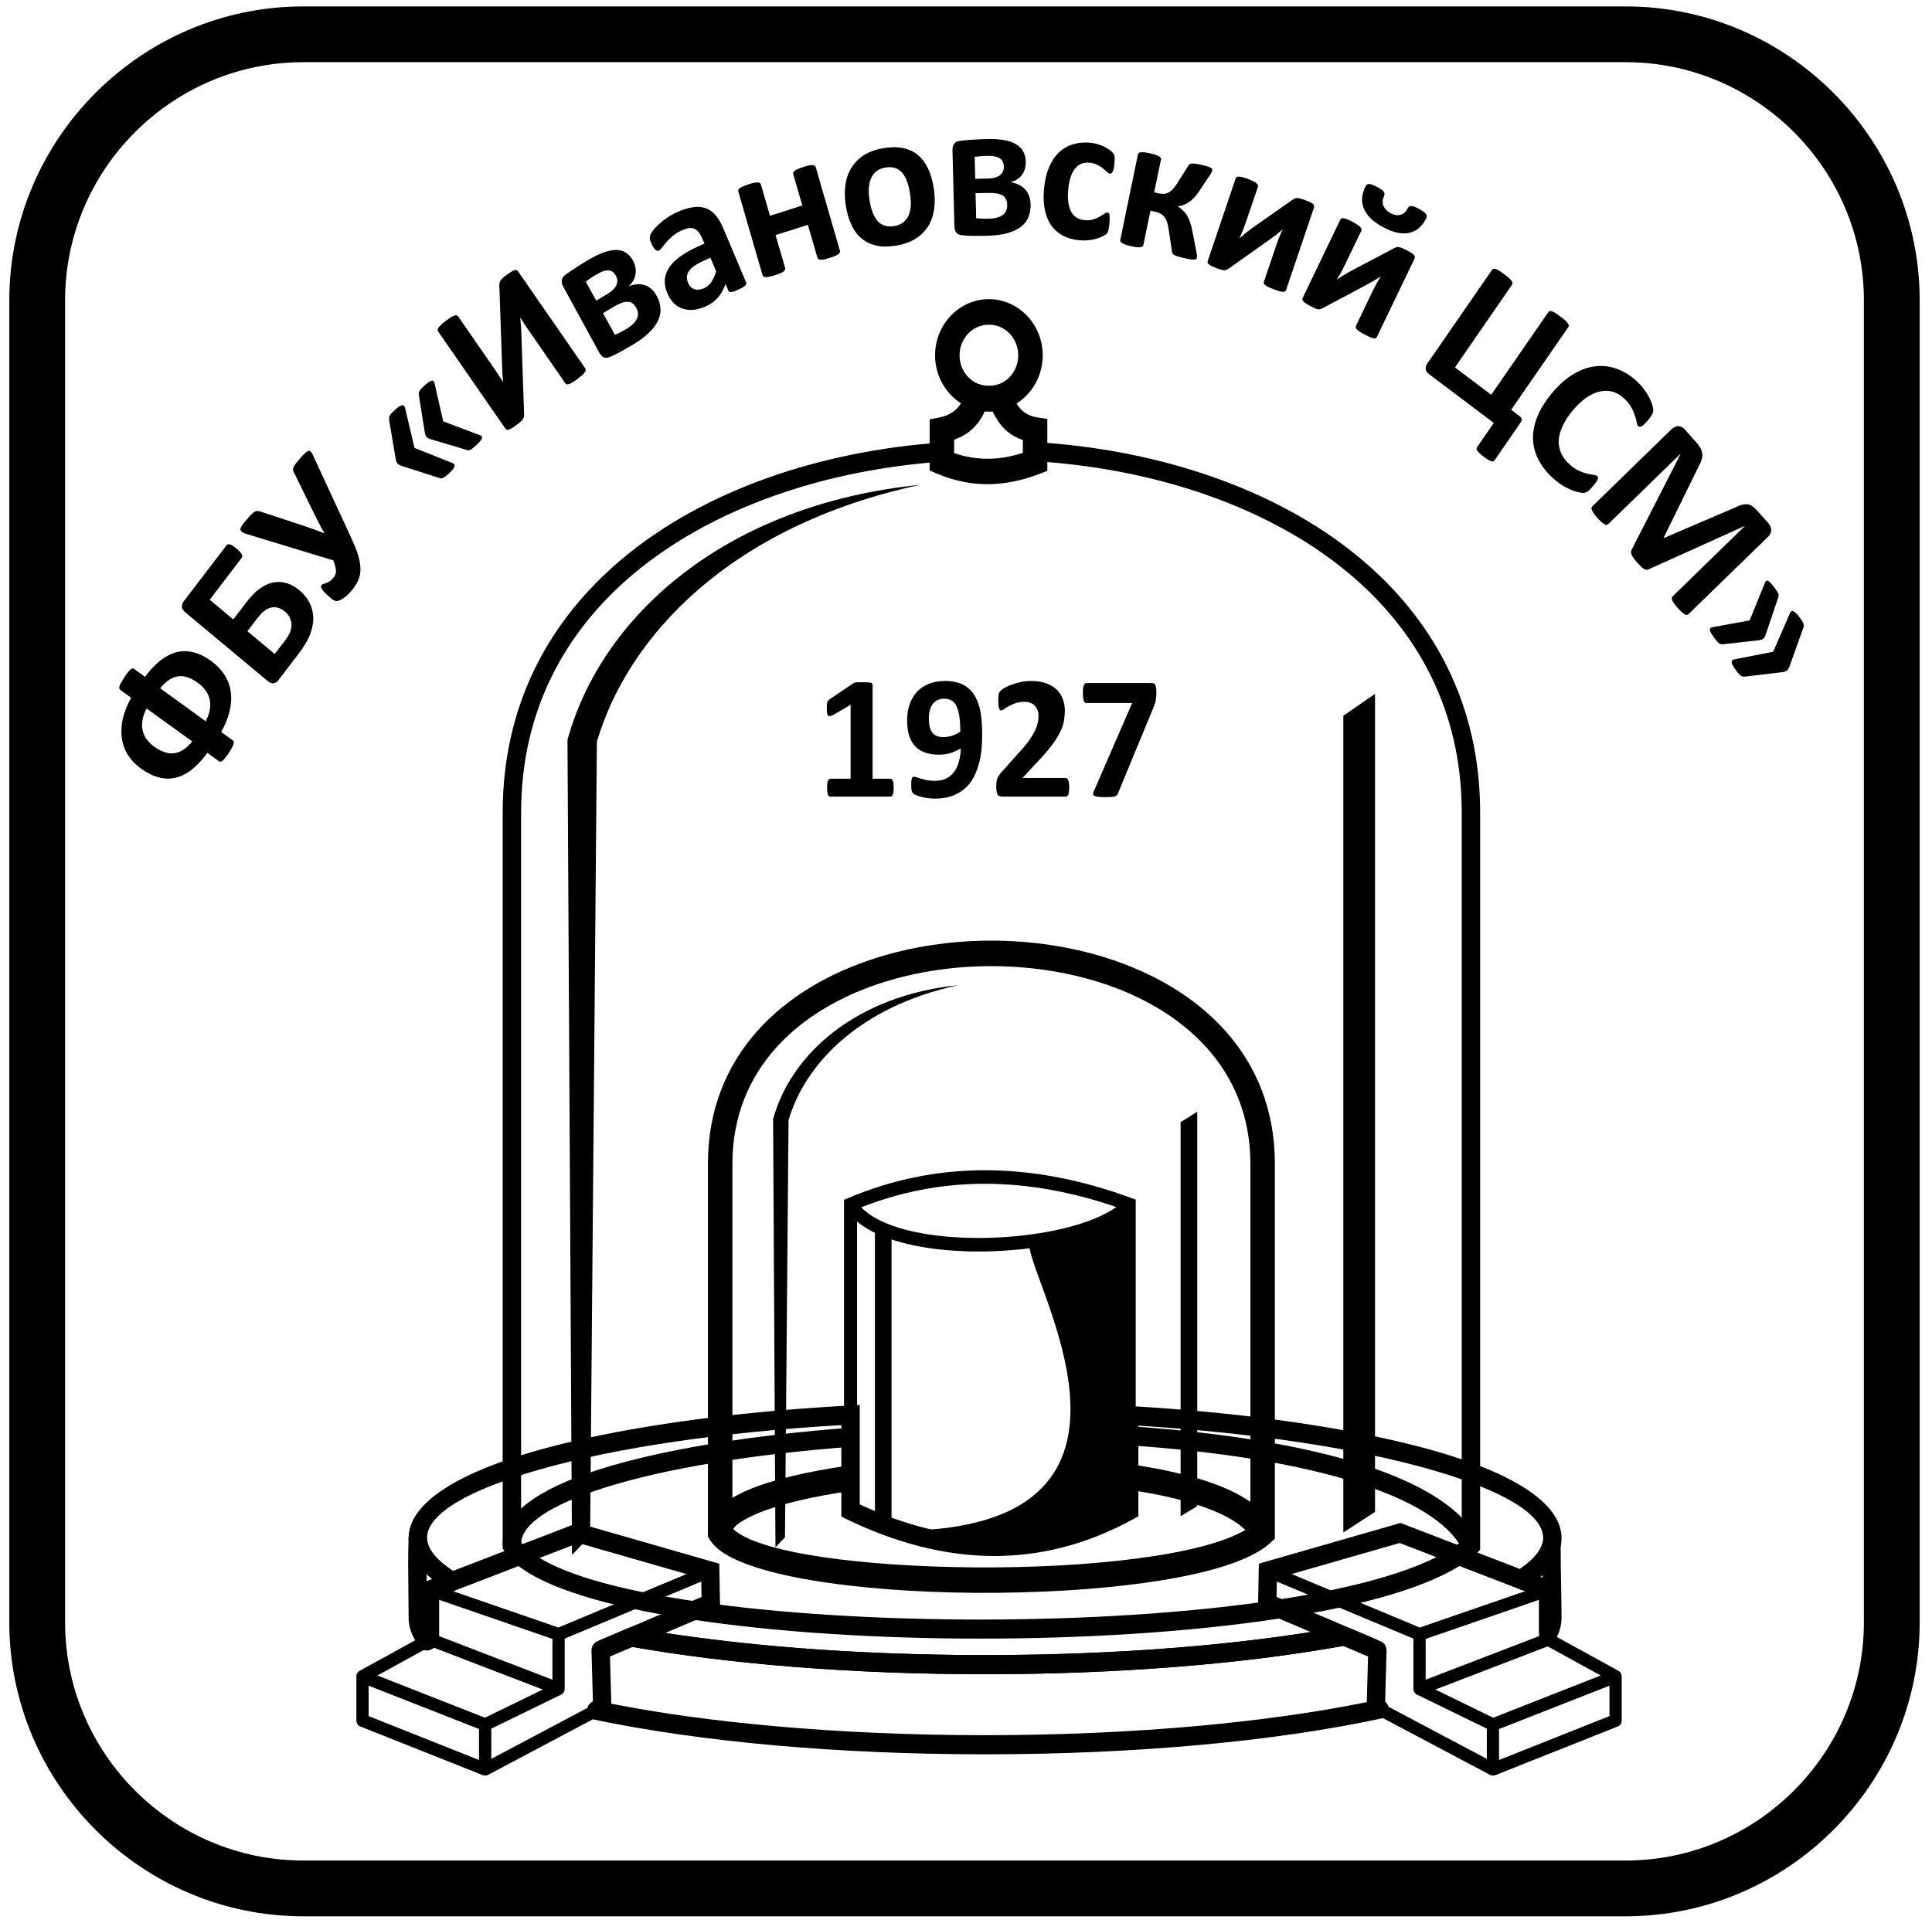 <?xml version="1.0" encoding="UTF-8" standalone="no"?>
<!-- Created with Inkscape (http://www.inkscape.org/) -->

<svg
   xmlns:dc="http://purl.org/dc/elements/1.1/"
   xmlns:cc="http://creativecommons.org/ns#"
   xmlns:rdf="http://www.w3.org/1999/02/22-rdf-syntax-ns#"
   xmlns:svg="http://www.w3.org/2000/svg"
   xmlns="http://www.w3.org/2000/svg"
   xmlns:sodipodi="http://sodipodi.sourceforge.net/DTD/sodipodi-0.dtd"
   xmlns:inkscape="http://www.inkscape.org/namespaces/inkscape"
   width="464"
   height="462"
   version="1.1"
   inkscape:version="0.48.5 r10040"
   sodipodi:docname="Логотип ФБУ Ивановский ЦСМ">
  <g
     inkscape:label="Layer 1"
     inkscape:groupmode="layer"
     id="layer1">
    <g
       style="fill-rule:evenodd;fill:#000000;fill-opacity:1"
       id="g3055"
       transform="translate(-66, -190)">
          <path
             id="path2991"
             d="m 292.749,357.854 c -0.62,0 -1.172,0.12 -1.631,0.336 -0.459,0.24 -0.849,0.576 -1.148,0.984 -0.299,0.432 -0.528,0.936 -0.666,1.512 -0.161,0.576 -0.23,1.199 -0.23,1.895 0,0.744 0.069,1.392 0.184,1.968 0.138,0.576 0.345,1.032 0.62,1.415 0.276,0.36 0.62,0.648 1.08,0.84 0.436,0.168 0.987,0.264 1.607,0.264 0.781,0 1.517,-0.12 2.205,-0.36 0.713,-0.264 1.31,-0.576 1.861,-0.983 0,-1.512 -0.092,-2.76 -0.253,-3.791 -0.16,-1.008 -0.39,-1.8 -0.712,-2.424 -0.321,-0.6 -0.735,-1.032 -1.217,-1.272 -0.483,-0.264 -1.057,-0.384 -1.7,-0.384 z m 34.156,-3.767 15.526,0 c 0.254,0 0.46,0.024 0.621,0.072 0.161,0.048 0.275,0.144 0.367,0.312 0.092,0.168 0.184,0.408 0.23,0.72 0.046,0.312 0.069,0.72 0.069,1.224 0,0.407 -0.023,0.768 -0.046,1.079 -0.023,0.289 -0.069,0.576 -0.115,0.84 -0.046,0.264 -0.115,0.504 -0.184,0.72 -0.091,0.24 -0.183,0.504 -0.298,0.768 l -8.591,20.803 c -0.068,0.192 -0.184,0.336 -0.322,0.456 -0.114,0.095 -0.298,0.192 -0.528,0.264 -0.229,0.048 -0.528,0.095 -0.872,0.12 -0.368,0.024 -0.804,0.024 -1.333,0.024 -0.712,0 -1.263,-0.024 -1.699,-0.072 -0.414,-0.048 -0.713,-0.12 -0.919,-0.241 -0.184,-0.095 -0.299,-0.239 -0.299,-0.383 -0.023,-0.168 0.023,-0.36 0.138,-0.6 l 9.257,-21.307 -11.002,0 c -0.276,0 -0.483,-0.192 -0.621,-0.576 -0.137,-0.384 -0.206,-1.008 -0.206,-1.848 0,-0.431 0,-0.791 0.045,-1.079 0.047,-0.312 0.092,-0.552 0.184,-0.768 0.069,-0.192 0.161,-0.336 0.253,-0.408 0.092,-0.096 0.229,-0.12 0.345,-0.12 z m -53.68,-0.191 c 0.506,0 0.919,0 1.24,0.023 0.299,0.024 0.552,0.048 0.713,0.096 0.16,0.049 0.275,0.12 0.321,0.216 0.047,0.072 0.069,0.192 0.069,0.312 l 0,22.531 4.272,0 c 0.115,0 0.23,0.047 0.322,0.12 0.115,0.095 0.207,0.216 0.276,0.384 0.069,0.168 0.114,0.383 0.161,0.647 0.022,0.289 0.045,0.624 0.045,1.032 0,0.384 -0.023,0.72 -0.069,1.008 -0.023,0.264 -0.092,0.48 -0.161,0.648 -0.068,0.168 -0.16,0.288 -0.252,0.36 -0.092,0.048 -0.207,0.096 -0.322,0.096 l -14.424,0 c -0.092,0 -0.207,-0.048 -0.299,-0.096 -0.092,-0.072 -0.184,-0.192 -0.253,-0.36 -0.068,-0.168 -0.137,-0.384 -0.161,-0.648 -0.045,-0.288 -0.068,-0.624 -0.068,-1.008 0,-0.408 0.023,-0.743 0.046,-1.032 0.046,-0.264 0.091,-0.479 0.16,-0.647 0.07,-0.168 0.161,-0.289 0.253,-0.384 0.092,-0.073 0.207,-0.12 0.322,-0.12 l 4.869,0 0,-17.756 -4.203,2.448 c -0.299,0.143 -0.552,0.239 -0.758,0.264 -0.184,0.047 -0.344,0 -0.46,-0.121 -0.114,-0.12 -0.183,-0.336 -0.229,-0.624 -0.046,-0.287 -0.069,-0.695 -0.069,-1.247 0,-0.336 0.023,-0.6 0.023,-0.816 0.023,-0.216 0.046,-0.408 0.114,-0.576 0.047,-0.144 0.116,-0.263 0.208,-0.36 0.091,-0.12 0.229,-0.216 0.39,-0.335 l 5.604,-3.792 c 0.069,-0.048 0.161,-0.095 0.253,-0.144 0.115,-0.024 0.23,-0.048 0.413,-0.072 0.161,-0.024 0.368,-0.047 0.621,-0.047 0.275,0 0.597,0 1.033,0 z m 40.403,-0.313 c 1.378,0 2.55,0.192 3.583,0.552 1.011,0.36 1.861,0.864 2.527,1.488 0.666,0.648 1.171,1.392 1.493,2.279 0.344,0.888 0.505,1.824 0.505,2.832 0,0.887 -0.092,1.775 -0.252,2.615 -0.161,0.864 -0.483,1.8 -1.011,2.783 -0.505,0.984 -1.217,2.088 -2.159,3.287 -0.919,1.2 -2.159,2.592 -3.698,4.176 l -3.032,3.287 10.29,0 c 0.138,0 0.253,0.024 0.367,0.12 0.116,0.072 0.23,0.216 0.299,0.384 0.092,0.192 0.138,0.407 0.184,0.696 0.046,0.288 0.069,0.623 0.069,1.032 0,0.407 -0.023,0.743 -0.069,1.031 -0.023,0.288 -0.069,0.528 -0.138,0.72 -0.068,0.168 -0.16,0.311 -0.276,0.384 -0.091,0.072 -0.229,0.12 -0.344,0.12 l -15.022,0 c -0.298,0 -0.551,-0.024 -0.781,-0.096 -0.207,-0.048 -0.39,-0.144 -0.528,-0.312 -0.115,-0.168 -0.23,-0.408 -0.276,-0.72 -0.069,-0.312 -0.092,-0.695 -0.092,-1.199 0,-0.457 0.023,-0.864 0.047,-1.176 0.045,-0.337 0.114,-0.648 0.229,-0.888 0.115,-0.264 0.252,-0.528 0.413,-0.768 0.161,-0.24 0.391,-0.528 0.666,-0.816 l 4.503,-5.063 c 0.918,-0.984 1.631,-1.871 2.181,-2.687 0.552,-0.816 0.988,-1.536 1.31,-2.208 0.299,-0.672 0.505,-1.295 0.62,-1.847 0.115,-0.552 0.184,-1.104 0.184,-1.608 0,-0.455 -0.069,-0.887 -0.207,-1.319 -0.161,-0.408 -0.367,-0.768 -0.643,-1.08 -0.276,-0.312 -0.62,-0.552 -1.034,-0.72 -0.413,-0.192 -0.918,-0.264 -1.47,-0.264 -0.803,0 -1.493,0.096 -2.113,0.312 -0.62,0.216 -1.148,0.432 -1.608,0.696 -0.482,0.264 -0.85,0.504 -1.171,0.72 -0.299,0.216 -0.552,0.336 -0.713,0.336 -0.137,0 -0.229,-0.049 -0.32,-0.12 -0.093,-0.097 -0.161,-0.24 -0.208,-0.432 -0.069,-0.192 -0.114,-0.456 -0.138,-0.792 -0.022,-0.336 -0.045,-0.744 -0.045,-1.224 0,-0.311 0,-0.575 0.023,-0.792 0.022,-0.215 0.046,-0.408 0.091,-0.576 0.047,-0.168 0.092,-0.311 0.161,-0.432 0.069,-0.119 0.184,-0.263 0.345,-0.431 0.184,-0.168 0.482,-0.384 0.942,-0.648 0.459,-0.24 1.01,-0.504 1.654,-0.744 0.666,-0.24 1.401,-0.456 2.181,-0.624 0.805,-0.168 1.631,-0.264 2.481,-0.264 z m -20.603,0 c 1.217,0 2.273,0.168 3.193,0.456 0.895,0.288 1.676,0.72 2.342,1.272 0.644,0.528 1.195,1.2 1.631,1.991 0.437,0.768 0.781,1.632 1.034,2.592 0.252,0.96 0.413,1.991 0.528,3.095 0.092,1.128 0.138,2.279 0.138,3.479 0,1.128 -0.046,2.28 -0.161,3.455 -0.115,1.2 -0.298,2.352 -0.62,3.504 -0.299,1.128 -0.712,2.207 -1.24,3.239 -0.529,1.032 -1.218,1.919 -2.067,2.687 -0.827,0.768 -1.861,1.368 -3.055,1.823 -1.218,0.457 -2.642,0.673 -4.273,0.673 -0.574,0 -1.171,-0.048 -1.723,-0.12 -0.574,-0.096 -1.102,-0.192 -1.584,-0.312 -0.459,-0.144 -0.85,-0.264 -1.195,-0.409 -0.321,-0.143 -0.574,-0.287 -0.712,-0.431 -0.138,-0.144 -0.252,-0.36 -0.321,-0.648 -0.069,-0.288 -0.092,-0.672 -0.092,-1.176 0,-0.456 0,-0.839 0.023,-1.128 0.023,-0.263 0.046,-0.479 0.115,-0.647 0.069,-0.144 0.137,-0.264 0.229,-0.312 0.092,-0.048 0.184,-0.072 0.299,-0.072 0.161,0 0.39,0.048 0.689,0.144 0.298,0.12 0.666,0.216 1.079,0.336 0.437,0.144 0.92,0.24 1.448,0.36 0.551,0.095 1.148,0.144 1.791,0.144 1.149,0 2.09,-0.216 2.871,-0.648 0.781,-0.408 1.425,-0.984 1.906,-1.703 0.483,-0.721 0.827,-1.536 1.057,-2.496 0.23,-0.936 0.368,-1.92 0.391,-2.952 -0.621,0.384 -1.355,0.744 -2.228,1.056 -0.896,0.288 -1.884,0.456 -3.009,0.456 -1.401,0 -2.573,-0.192 -3.537,-0.576 -0.965,-0.384 -1.769,-0.936 -2.366,-1.632 -0.597,-0.719 -1.057,-1.607 -1.333,-2.615 -0.275,-1.032 -0.413,-2.207 -0.413,-3.503 0,-1.344 0.207,-2.615 0.597,-3.743 0.391,-1.152 0.965,-2.135 1.723,-2.975 0.781,-0.84 1.723,-1.488 2.871,-1.968 1.149,-0.456 2.481,-0.696 3.974,-0.696 z"
             inkscape:connector-curvature="0" />
          <path
             id="path2993"
             d="m 138.832,191.542 317.611,0 c 19.411,0 37.067,7.946 49.859,20.739 12.792,12.792 20.738,30.448 20.738,49.858 l 0,317.611 c 0,19.411 -7.946,37.067 -20.738,49.859 -12.792,12.792 -30.448,20.738 -49.859,20.738 l -317.611,0 c -19.411,0 -37.066,-7.946 -49.858,-20.738 C 76.181,616.817 68.235,599.161 68.235,579.75 l 0,-317.611 c 0,-19.41 7.946,-37.066 20.738,-49.858 12.793,-12.793 30.448,-20.739 49.858,-20.739 z m 317.611,13.398 -317.611,0 c -15.731,0 -30.038,6.441 -40.398,16.801 -10.36,10.36 -16.801,24.667 -16.801,40.398 l 0,317.611 c 0,15.732 6.441,30.039 16.801,40.399 10.36,10.36 24.667,16.801 40.398,16.801 l 317.611,0 c 15.732,0 30.039,-6.441 40.399,-16.801 10.36,-10.36 16.8,-24.667 16.8,-40.399 l 0,-317.611 c 0,-15.731 -6.44,-30.038 -16.8,-40.398 -10.36,-10.36 -24.667,-16.801 -40.399,-16.801 z"
             inkscape:connector-curvature="0" />
          <path
             id="path2995"
             d="m 104.453,355.332 10.956,7.942 c 0.528,-1.08 0.873,-2.04 1.011,-2.951 0.137,-0.912 0.092,-1.727 -0.115,-2.495 -0.207,-0.768 -0.551,-1.464 -1.034,-2.112 -0.505,-0.624 -1.079,-1.2 -1.769,-1.68 -0.78,-0.576 -1.538,-0.984 -2.296,-1.271 -0.759,-0.288 -1.517,-0.384 -2.252,-0.313 -0.734,0.072 -1.469,0.336 -2.228,0.793 -0.734,0.479 -1.493,1.175 -2.273,2.087 z m -3.239,4.871 c -0.551,1.055 -0.896,2.039 -1.01,2.951 -0.138,0.912 -0.116,1.727 0.091,2.472 0.184,0.767 0.528,1.439 1.011,2.063 0.459,0.624 1.033,1.175 1.699,1.656 0.804,0.576 1.609,1.008 2.366,1.295 0.782,0.288 1.54,0.384 2.275,0.336 0.758,-0.072 1.515,-0.336 2.251,-0.791 0.757,-0.457 1.515,-1.153 2.273,-2.064 l -10.956,-7.918 z m -5.352,-7.486 c 0.299,-0.48 0.597,-0.864 0.827,-1.176 0.253,-0.312 0.46,-0.528 0.643,-0.696 0.184,-0.144 0.322,-0.24 0.482,-0.264 0.137,0 0.253,0.024 0.39,0.12 l 2.618,1.896 c 1.218,-1.632 2.458,-2.952 3.721,-3.935 1.264,-0.984 2.55,-1.656 3.882,-1.992 1.31,-0.336 2.665,-0.312 4.043,0.024 1.378,0.336 2.78,1.032 4.203,2.064 1.355,0.983 2.412,2.087 3.216,3.311 0.804,1.223 1.31,2.567 1.516,4.007 0.23,1.463 0.138,2.999 -0.23,4.631 -0.367,1.655 -1.057,3.359 -2.044,5.134 l 2.779,2.016 c 0.115,0.096 0.207,0.216 0.23,0.36 0.046,0.144 0.023,0.336 -0.046,0.552 -0.069,0.24 -0.207,0.527 -0.39,0.863 -0.184,0.361 -0.437,0.768 -0.759,1.248 -0.321,0.48 -0.597,0.864 -0.849,1.176 -0.23,0.288 -0.437,0.528 -0.62,0.672 -0.184,0.144 -0.345,0.24 -0.483,0.264 -0.138,0.024 -0.276,-0.024 -0.413,-0.12 l -2.78,-2.015 c -1.194,1.655 -2.434,2.975 -3.674,3.983 -1.264,1.007 -2.55,1.655 -3.882,1.967 -1.332,0.336 -2.688,0.312 -4.089,-0.048 -1.401,-0.36 -2.848,-1.08 -4.341,-2.16 -1.263,-0.912 -2.297,-1.991 -3.055,-3.191 -0.781,-1.223 -1.263,-2.544 -1.493,-3.983 -0.207,-1.463 -0.138,-2.999 0.206,-4.655 0.368,-1.631 1.034,-3.359 2.022,-5.159 l -2.619,-1.895 c -0.115,-0.096 -0.206,-0.216 -0.23,-0.36 -0.023,-0.144 0,-0.336 0.069,-0.552 0.069,-0.24 0.207,-0.527 0.391,-0.863 0.184,-0.336 0.436,-0.745 0.758,-1.224 z m 29.562,-11.086 6.546,5.471 2.434,-3.143 c 0.597,-0.792 1.011,-1.488 1.264,-2.112 0.253,-0.624 0.345,-1.223 0.345,-1.799 -0.024,-0.6 -0.161,-1.152 -0.437,-1.68 -0.253,-0.552 -0.643,-1.032 -1.149,-1.464 -0.505,-0.407 -1.033,-0.696 -1.561,-0.864 -0.529,-0.167 -1.08,-0.215 -1.608,-0.119 -0.552,0.095 -1.08,0.336 -1.631,0.719 -0.551,0.408 -1.172,1.032 -1.838,1.896 l -2.365,3.095 z m -15.298,-7.174 10.267,-13.437 c 0.092,-0.12 0.207,-0.216 0.345,-0.263 0.114,-0.025 0.299,-0.025 0.482,0.023 0.207,0.048 0.437,0.168 0.689,0.336 0.23,0.144 0.552,0.384 0.896,0.672 0.322,0.264 0.597,0.528 0.804,0.744 0.207,0.216 0.345,0.432 0.436,0.6 0.092,0.191 0.139,0.359 0.139,0.504 0,0.144 -0.047,0.287 -0.139,0.383 l -7.671,10.054 5.65,4.727 3.009,-3.935 c 1.171,-1.536 2.274,-2.687 3.308,-3.431 1.056,-0.768 2.09,-1.248 3.169,-1.488 1.08,-0.216 2.159,-0.192 3.239,0.12 1.079,0.288 2.113,0.864 3.124,1.704 1.034,0.863 1.837,1.823 2.411,2.903 0.575,1.08 0.874,2.256 0.943,3.527 0.069,1.248 -0.161,2.591 -0.69,4.031 -0.505,1.416 -1.469,3.047 -2.848,4.847 l -4.778,6.263 c -0.344,0.455 -0.735,0.719 -1.171,0.791 -0.436,0.096 -0.919,-0.096 -1.47,-0.551 l -19.776,-16.484 c -0.506,-0.432 -0.781,-0.889 -0.805,-1.344 0,-0.48 0.138,-0.912 0.437,-1.296 z M 125.24,314.83 c 0.459,-0.552 0.85,-0.984 1.148,-1.272 0.322,-0.312 0.597,-0.528 0.827,-0.648 0.253,-0.144 0.482,-0.192 0.712,-0.144 0.23,0.024 0.506,0.096 0.827,0.192 l 9.257,3.048 c 0.988,0.311 1.975,0.647 2.94,1.007 0.964,0.336 1.929,0.696 2.894,1.08 l 0.046,-0.048 c -0.552,-0.936 -1.057,-1.872 -1.516,-2.807 -0.482,-0.912 -0.965,-1.92 -1.47,-2.952 l -4.364,-8.902 c -0.092,-0.192 -0.161,-0.384 -0.161,-0.575 -0.023,-0.168 0.023,-0.385 0.138,-0.624 0.092,-0.24 0.298,-0.529 0.551,-0.864 0.276,-0.336 0.62,-0.768 1.08,-1.296 0.459,-0.528 0.85,-0.935 1.148,-1.224 0.321,-0.264 0.574,-0.432 0.804,-0.479 0.207,-0.049 0.391,0 0.551,0.168 0.161,0.168 0.322,0.432 0.483,0.791 l 9.118,19.723 c 0.804,1.704 1.402,3.168 1.769,4.44 0.39,1.247 0.551,2.399 0.551,3.407 -0.023,1.008 -0.23,1.919 -0.643,2.759 -0.391,0.84 -0.965,1.704 -1.723,2.543 -0.252,0.312 -0.551,0.6 -0.85,0.864 -0.298,0.265 -0.597,0.504 -0.895,0.696 -0.299,0.216 -0.575,0.36 -0.85,0.48 -0.253,0.12 -0.46,0.168 -0.621,0.192 -0.16,0.024 -0.298,0.024 -0.436,-0.024 -0.161,-0.048 -0.321,-0.12 -0.505,-0.216 -0.184,-0.12 -0.391,-0.288 -0.643,-0.504 -0.253,-0.192 -0.575,-0.48 -0.919,-0.816 -0.643,-0.6 -1.057,-1.079 -1.24,-1.439 -0.184,-0.36 -0.184,-0.648 0,-0.864 0.091,-0.096 0.229,-0.168 0.413,-0.24 0.184,-0.048 0.413,-0.12 0.643,-0.216 0.253,-0.096 0.506,-0.216 0.804,-0.384 0.276,-0.168 0.551,-0.432 0.827,-0.744 0.207,-0.24 0.39,-0.504 0.528,-0.743 0.115,-0.264 0.207,-0.553 0.23,-0.864 0,-0.336 -0.023,-0.696 -0.138,-1.128 -0.092,-0.456 -0.252,-0.96 -0.505,-1.584 l -20.833,-6.334 c -0.505,-0.144 -0.85,-0.336 -1.103,-0.504 -0.229,-0.168 -0.367,-0.384 -0.367,-0.648 0,-0.264 0.138,-0.576 0.39,-0.936 0.23,-0.359 0.597,-0.816 1.103,-1.367 z m 42.7,-32.201 c 0.39,-0.36 0.735,-0.647 1.033,-0.84 0.276,-0.192 0.529,-0.311 0.712,-0.335 0.184,-0.048 0.322,0 0.437,0.096 0.091,0.096 0.16,0.264 0.229,0.479 l 2.09,9.191 8.913,3.358 c 0.183,0.072 0.298,0.168 0.39,0.265 0.069,0.119 0.069,0.264 0.023,0.432 -0.069,0.191 -0.207,0.407 -0.436,0.671 -0.23,0.288 -0.529,0.6 -0.942,0.984 -0.322,0.288 -0.597,0.528 -0.804,0.72 -0.23,0.168 -0.413,0.312 -0.597,0.383 -0.161,0.072 -0.299,0.121 -0.437,0.144 -0.114,0 -0.252,-0.023 -0.39,-0.072 l -8.889,-2.639 c -0.345,-0.12 -0.643,-0.288 -0.85,-0.552 -0.207,-0.264 -0.345,-0.624 -0.413,-1.103 l -1.425,-8.974 c -0.023,-0.144 -0.023,-0.288 0,-0.432 0,-0.144 0.069,-0.312 0.161,-0.456 0.092,-0.168 0.23,-0.36 0.413,-0.552 0.185,-0.216 0.437,-0.456 0.782,-0.768 z m -7.121,5.879 c 0.39,-0.36 0.735,-0.648 1.034,-0.84 0.275,-0.192 0.528,-0.312 0.712,-0.312 0.206,-0.024 0.344,0.024 0.459,0.12 0.115,0.096 0.184,0.264 0.253,0.504 l 2.274,9.621 9.073,3.624 c 0.206,0.096 0.367,0.192 0.459,0.312 0.092,0.144 0.138,0.287 0.069,0.48 -0.046,0.192 -0.161,0.432 -0.367,0.72 -0.207,0.263 -0.529,0.599 -0.942,0.983 -0.322,0.288 -0.597,0.528 -0.827,0.696 -0.23,0.168 -0.437,0.288 -0.597,0.384 -0.161,0.072 -0.322,0.12 -0.46,0.12 -0.161,0 -0.298,-0.048 -0.436,-0.096 l -9.211,-2.951 c -0.368,-0.12 -0.643,-0.312 -0.873,-0.576 -0.206,-0.264 -0.344,-0.624 -0.413,-1.08 l -1.585,-9.406 c 0,-0.168 -0.023,-0.336 0,-0.48 0,-0.143 0.046,-0.287 0.161,-0.455 0.092,-0.168 0.23,-0.36 0.413,-0.577 0.207,-0.215 0.459,-0.479 0.804,-0.791 z m 12.288,-21.451 c 0.46,-0.36 0.874,-0.648 1.195,-0.84 0.322,-0.192 0.597,-0.336 0.827,-0.408 0.229,-0.071 0.414,-0.096 0.551,-0.048 0.138,0.048 0.253,0.12 0.345,0.24 l 9.027,13.053 c 0.275,0.408 0.574,0.84 0.872,1.32 0.299,0.455 0.597,0.912 0.873,1.368 l 0.023,-0.024 c -0.045,-0.529 -0.092,-1.2 -0.161,-1.968 -0.045,-0.768 -0.069,-1.536 -0.091,-2.304 l -0.644,-18.955 c 0,-0.192 0.024,-0.36 0.047,-0.528 0.022,-0.168 0.114,-0.36 0.229,-0.552 0.115,-0.168 0.299,-0.383 0.506,-0.575 0.229,-0.217 0.528,-0.457 0.918,-0.744 0.459,-0.36 0.827,-0.624 1.149,-0.792 0.298,-0.192 0.574,-0.312 0.781,-0.384 0.207,-0.072 0.39,-0.072 0.528,-0.024 0.115,0.048 0.229,0.12 0.321,0.264 l 16.148,23.322 c 0.092,0.12 0.115,0.264 0.115,0.408 -0.023,0.168 -0.092,0.336 -0.23,0.528 -0.138,0.216 -0.345,0.456 -0.643,0.72 -0.276,0.264 -0.667,0.552 -1.126,0.912 -0.459,0.36 -0.849,0.623 -1.194,0.815 -0.321,0.217 -0.597,0.336 -0.827,0.408 -0.207,0.072 -0.39,0.096 -0.528,0.049 -0.138,-0.025 -0.253,-0.121 -0.345,-0.24 l -8.981,-12.982 c -0.344,-0.503 -0.666,-0.983 -0.988,-1.463 -0.321,-0.48 -0.597,-0.936 -0.827,-1.32 l -0.022,0.024 c 0.022,0.264 0.046,0.552 0.069,0.888 0.045,0.336 0.069,0.696 0.091,1.08 0.023,0.359 0.047,0.744 0.07,1.152 0.022,0.407 0.022,0.791 0.045,1.175 l 0.643,18.956 c 0,0.215 -0.022,0.407 -0.069,0.6 -0.022,0.168 -0.091,0.36 -0.229,0.528 -0.115,0.191 -0.299,0.383 -0.529,0.575 -0.206,0.192 -0.505,0.432 -0.895,0.72 -0.459,0.36 -0.873,0.624 -1.172,0.816 -0.321,0.192 -0.574,0.312 -0.78,0.384 -0.207,0.048 -0.391,0.048 -0.506,0 -0.138,-0.048 -0.252,-0.144 -0.345,-0.288 l -16.124,-23.298 c -0.092,-0.121 -0.115,-0.264 -0.115,-0.408 0.023,-0.168 0.092,-0.336 0.23,-0.553 0.161,-0.192 0.367,-0.432 0.643,-0.695 0.276,-0.264 0.666,-0.576 1.125,-0.912 z m 37.716,-1.823 2.871,5.206 c 0.207,-0.096 0.436,-0.192 0.689,-0.312 0.23,-0.12 0.483,-0.239 0.712,-0.36 0.253,-0.12 0.483,-0.264 0.713,-0.383 0.229,-0.145 0.436,-0.241 0.62,-0.36 0.688,-0.408 1.24,-0.84 1.676,-1.248 0.414,-0.432 0.712,-0.864 0.896,-1.296 0.184,-0.432 0.253,-0.864 0.207,-1.296 -0.046,-0.432 -0.184,-0.84 -0.413,-1.272 -0.253,-0.431 -0.529,-0.767 -0.827,-1.007 -0.322,-0.264 -0.69,-0.384 -1.149,-0.408 -0.436,-0.048 -0.942,0.048 -1.493,0.264 -0.574,0.192 -1.217,0.504 -1.93,0.936 l -2.572,1.536 z m -1.677,-9.238 c -0.505,0.287 -0.941,0.575 -1.378,0.864 -0.414,0.287 -0.781,0.551 -1.08,0.791 l 2.505,4.583 2.641,-1.583 c 1.102,-0.648 1.837,-1.368 2.182,-2.136 0.344,-0.744 0.321,-1.512 -0.115,-2.304 -0.207,-0.383 -0.437,-0.671 -0.712,-0.887 -0.299,-0.192 -0.621,-0.312 -1.011,-0.36 -0.367,-0.024 -0.804,0.024 -1.309,0.192 -0.505,0.168 -1.079,0.455 -1.723,0.84 z m -1.883,-3.551 c 1.401,-0.817 2.665,-1.44 3.767,-1.824 1.125,-0.408 2.136,-0.6 3.009,-0.576 0.896,0.024 1.653,0.24 2.297,0.672 0.666,0.408 1.194,1.007 1.653,1.824 0.598,1.103 0.805,2.207 0.644,3.263 -0.161,1.079 -0.69,2.063 -1.608,2.951 1.447,-0.552 2.733,-0.624 3.881,-0.24 1.149,0.408 2.068,1.224 2.78,2.519 0.574,1.032 0.872,2.064 0.941,3.072 0.069,1.007 -0.137,2.015 -0.619,2.975 -0.46,0.984 -1.195,1.944 -2.183,2.879 -0.964,0.96 -2.228,1.872 -3.766,2.808 -0.506,0.287 -0.988,0.576 -1.424,0.815 -0.437,0.264 -0.874,0.504 -1.287,0.744 -0.413,0.217 -0.827,0.456 -1.263,0.672 -0.414,0.216 -0.896,0.432 -1.379,0.648 -0.643,0.312 -1.194,0.384 -1.63,0.216 -0.437,-0.168 -0.827,-0.576 -1.195,-1.224 l -8.567,-15.692 c -0.345,-0.624 -0.459,-1.176 -0.39,-1.632 0.068,-0.479 0.344,-0.887 0.803,-1.272 0.322,-0.215 0.666,-0.455 1.08,-0.743 0.413,-0.288 0.85,-0.576 1.332,-0.888 0.482,-0.312 0.987,-0.648 1.516,-0.984 0.528,-0.312 1.057,-0.647 1.608,-0.983 z m 27.379,0.36 c -0.827,0.383 -1.516,0.791 -2.044,1.175 -0.551,0.408 -0.942,0.816 -1.217,1.248 -0.253,0.432 -0.391,0.864 -0.414,1.319 0,0.432 0.069,0.888 0.276,1.368 0.344,0.816 0.85,1.32 1.539,1.56 0.666,0.24 1.446,0.144 2.297,-0.24 0.735,-0.336 1.332,-0.84 1.768,-1.512 0.46,-0.672 0.827,-1.512 1.149,-2.543 l -1.379,-3.263 -1.975,0.888 z m -6.202,-11.758 c 1.425,-0.672 2.734,-1.08 3.882,-1.248 1.126,-0.192 2.159,-0.119 3.078,0.193 0.919,0.287 1.723,0.864 2.435,1.679 0.712,0.816 1.332,1.896 1.883,3.215 l 5.444,12.885 c 0.092,0.216 0.092,0.384 0,0.576 -0.091,0.168 -0.276,0.36 -0.551,0.552 -0.276,0.168 -0.689,0.408 -1.287,0.672 -0.597,0.288 -1.056,0.455 -1.377,0.527 -0.299,0.096 -0.529,0.096 -0.69,0.049 -0.161,-0.072 -0.298,-0.192 -0.367,-0.408 l -0.643,-1.512 c -0.414,1.176 -0.988,2.231 -1.746,3.167 -0.781,0.912 -1.746,1.632 -2.94,2.184 -0.965,0.432 -1.907,0.72 -2.848,0.839 -0.919,0.096 -1.792,0.025 -2.619,-0.215 -0.803,-0.24 -1.539,-0.672 -2.205,-1.296 -0.643,-0.624 -1.194,-1.464 -1.631,-2.495 -0.482,-1.104 -0.666,-2.184 -0.597,-3.192 0.069,-1.008 0.414,-1.991 1.011,-2.903 0.597,-0.912 1.47,-1.799 2.595,-2.615 1.126,-0.84 2.504,-1.608 4.135,-2.375 l 1.791,-0.817 -0.505,-1.151 c -0.252,-0.6 -0.528,-1.104 -0.827,-1.512 -0.299,-0.384 -0.666,-0.671 -1.056,-0.864 -0.391,-0.168 -0.85,-0.239 -1.355,-0.168 -0.506,0.072 -1.08,0.24 -1.746,0.552 -0.85,0.384 -1.585,0.84 -2.182,1.368 -0.598,0.503 -1.103,1.007 -1.516,1.488 -0.414,0.479 -0.758,0.911 -1.034,1.271 -0.253,0.36 -0.505,0.576 -0.712,0.696 -0.161,0.072 -0.321,0.072 -0.482,0.024 -0.138,-0.048 -0.299,-0.144 -0.46,-0.288 -0.16,-0.168 -0.298,-0.36 -0.459,-0.624 -0.161,-0.239 -0.299,-0.528 -0.436,-0.864 -0.207,-0.455 -0.322,-0.815 -0.345,-1.103 -0.046,-0.288 -0.023,-0.576 0.092,-0.888 0.092,-0.288 0.345,-0.672 0.712,-1.128 0.368,-0.479 0.849,-0.983 1.401,-1.487 0.551,-0.504 1.171,-1.008 1.884,-1.488 0.712,-0.504 1.446,-0.912 2.273,-1.296 z m 17.319,-6.766 c 0.552,-0.169 0.988,-0.288 1.333,-0.36 0.367,-0.072 0.643,-0.096 0.873,-0.096 0.229,0.024 0.413,0.048 0.528,0.144 0.114,0.096 0.206,0.192 0.252,0.36 l 2.182,7.51 7.764,-2.472 -2.182,-7.51 c -0.046,-0.143 -0.046,-0.288 0.023,-0.432 0.046,-0.143 0.161,-0.264 0.344,-0.407 0.161,-0.144 0.437,-0.289 0.782,-0.432 0.321,-0.144 0.757,-0.312 1.309,-0.48 0.505,-0.168 0.941,-0.288 1.309,-0.36 0.367,-0.072 0.643,-0.096 0.873,-0.096 0.23,0.024 0.39,0.072 0.505,0.144 0.138,0.096 0.207,0.216 0.253,0.36 l 5.811,20.059 c 0.046,0.144 0.046,0.288 -0.023,0.432 -0.046,0.12 -0.161,0.264 -0.345,0.408 -0.183,0.144 -0.436,0.288 -0.78,0.432 -0.345,0.143 -0.759,0.312 -1.287,0.456 -0.528,0.168 -0.965,0.287 -1.332,0.383 -0.368,0.072 -0.666,0.096 -0.873,0.072 -0.229,0 -0.39,-0.047 -0.528,-0.144 -0.115,-0.071 -0.184,-0.192 -0.23,-0.335 l -2.297,-7.895 -7.764,2.448 2.297,7.894 c 0.047,0.144 0.024,0.288 -0.022,0.432 -0.047,0.144 -0.161,0.288 -0.368,0.432 -0.184,0.144 -0.437,0.288 -0.758,0.432 -0.345,0.144 -0.781,0.287 -1.309,0.455 -0.529,0.168 -0.965,0.289 -1.333,0.36 -0.344,0.072 -0.642,0.121 -0.872,0.096 -0.23,0 -0.391,-0.047 -0.529,-0.143 -0.114,-0.072 -0.183,-0.192 -0.229,-0.336 l -5.812,-20.059 c -0.045,-0.145 -0.045,-0.289 0,-0.432 0.069,-0.144 0.185,-0.289 0.368,-0.408 0.184,-0.145 0.459,-0.288 0.781,-0.432 0.344,-0.145 0.758,-0.312 1.286,-0.48 z m 32.892,-4.031 c -0.826,0.12 -1.516,0.407 -2.09,0.839 -0.575,0.408 -1.011,0.961 -1.309,1.632 -0.322,0.696 -0.506,1.464 -0.574,2.352 -0.069,0.887 -0.024,1.895 0.161,2.999 0.16,1.008 0.367,1.944 0.666,2.759 0.298,0.84 0.689,1.536 1.148,2.112 0.459,0.575 1.011,0.983 1.7,1.224 0.666,0.24 1.47,0.287 2.388,0.144 0.827,-0.144 1.54,-0.432 2.113,-0.84 0.575,-0.432 1.011,-0.984 1.333,-1.656 0.298,-0.672 0.482,-1.44 0.551,-2.327 0.046,-0.889 0,-1.896 -0.184,-2.976 -0.138,-1.032 -0.367,-1.968 -0.666,-2.783 -0.275,-0.84 -0.643,-1.536 -1.126,-2.111 -0.459,-0.576 -1.033,-0.985 -1.699,-1.225 -0.666,-0.263 -1.47,-0.311 -2.412,-0.143 z m -0.505,-4.655 c 1.791,-0.288 3.353,-0.312 4.732,-0.024 1.377,0.288 2.572,0.839 3.583,1.679 0.987,0.816 1.814,1.92 2.435,3.264 0.642,1.368 1.102,2.951 1.377,4.798 0.277,1.752 0.299,3.408 0.069,4.919 -0.206,1.536 -0.688,2.904 -1.423,4.104 -0.758,1.199 -1.746,2.207 -3.033,2.999 -1.263,0.815 -2.825,1.367 -4.639,1.656 -1.769,0.311 -3.331,0.311 -4.709,0.023 -1.378,-0.312 -2.573,-0.864 -3.583,-1.703 -1.011,-0.816 -1.837,-1.92 -2.458,-3.264 -0.643,-1.343 -1.102,-2.951 -1.378,-4.775 -0.276,-1.751 -0.276,-3.406 -0.069,-4.942 0.23,-1.536 0.712,-2.904 1.47,-4.079 0.735,-1.2 1.745,-2.208 3.009,-3 1.263,-0.791 2.803,-1.344 4.617,-1.655 z m 22.142,10.821 0.161,6.023 c 0.23,0.024 0.482,0.024 0.735,0.048 0.275,0.024 0.551,0.024 0.804,0.048 0.275,0 0.551,0 0.804,0 0.253,0 0.505,0 0.712,0 0.781,-0.024 1.47,-0.12 2.044,-0.288 0.552,-0.144 1.011,-0.384 1.379,-0.672 0.344,-0.288 0.597,-0.648 0.757,-1.032 0.161,-0.408 0.23,-0.863 0.207,-1.344 0,-0.503 -0.092,-0.935 -0.276,-1.295 -0.16,-0.384 -0.436,-0.696 -0.804,-0.936 -0.367,-0.24 -0.849,-0.408 -1.446,-0.504 -0.598,-0.095 -1.31,-0.144 -2.137,-0.12 l -2.94,0.072 z m 2.711,-8.974 c -0.575,0.025 -1.103,0.049 -1.608,0.096 -0.505,0.048 -0.942,0.096 -1.309,0.144 l 0.137,5.279 3.032,-0.072 c 1.263,-0.024 2.228,-0.288 2.894,-0.792 0.644,-0.504 0.965,-1.2 0.942,-2.111 0,-0.408 -0.092,-0.792 -0.253,-1.104 -0.137,-0.336 -0.367,-0.6 -0.689,-0.816 -0.321,-0.24 -0.735,-0.384 -1.263,-0.503 -0.529,-0.096 -1.148,-0.145 -1.883,-0.121 z m -0.046,-4.03 c 1.607,-0.049 2.986,0.023 4.157,0.239 1.149,0.193 2.136,0.528 2.894,0.984 0.758,0.456 1.332,1.032 1.723,1.728 0.39,0.672 0.597,1.487 0.62,2.423 0.023,1.272 -0.275,2.352 -0.896,3.215 -0.643,0.864 -1.562,1.44 -2.756,1.776 1.516,0.24 2.687,0.816 3.514,1.728 0.827,0.911 1.264,2.111 1.309,3.575 0.024,1.199 -0.161,2.255 -0.574,3.191 -0.39,0.911 -1.033,1.679 -1.883,2.304 -0.85,0.623 -1.93,1.103 -3.216,1.463 -1.309,0.336 -2.848,0.552 -4.594,0.6 -0.597,0 -1.148,0.024 -1.631,0.024 -0.505,0 -0.988,0 -1.469,0 -0.483,0 -0.943,-0.024 -1.425,-0.024 -0.459,-0.024 -0.964,-0.048 -1.516,-0.12 -0.712,-0.024 -1.217,-0.24 -1.515,-0.6 -0.322,-0.384 -0.483,-0.936 -0.483,-1.679 l -0.46,-18.044 c 0,-0.72 0.116,-1.272 0.391,-1.656 0.275,-0.384 0.712,-0.6 1.287,-0.695 0.39,-0.049 0.803,-0.097 1.308,-0.145 0.483,-0.023 1.011,-0.072 1.562,-0.119 0.575,-0.025 1.172,-0.072 1.792,-0.097 0.597,-0.024 1.218,-0.048 1.861,-0.071 z m 24.921,0.887 c 0.597,0.048 1.172,0.168 1.746,0.336 0.551,0.168 1.079,0.36 1.562,0.6 0.482,0.24 0.919,0.504 1.286,0.768 0.39,0.264 0.643,0.503 0.781,0.696 0.161,0.192 0.253,0.336 0.322,0.456 0.045,0.119 0.092,0.287 0.114,0.479 0.024,0.192 0.024,0.432 0.024,0.697 0,0.263 -0.024,0.599 -0.069,1.007 -0.069,0.887 -0.207,1.512 -0.391,1.872 -0.184,0.359 -0.391,0.504 -0.62,0.504 -0.253,-0.049 -0.528,-0.168 -0.781,-0.408 -0.275,-0.264 -0.574,-0.528 -0.942,-0.84 -0.367,-0.288 -0.804,-0.576 -1.332,-0.864 -0.506,-0.264 -1.148,-0.432 -1.883,-0.504 -1.471,-0.144 -2.642,0.336 -3.515,1.416 -0.896,1.104 -1.424,2.807 -1.63,5.062 -0.116,1.128 -0.093,2.136 0.023,3 0.114,0.887 0.344,1.631 0.666,2.255 0.321,0.6 0.757,1.08 1.309,1.44 0.551,0.336 1.194,0.552 1.975,0.624 0.758,0.072 1.447,0.023 2.021,-0.168 0.575,-0.192 1.103,-0.408 1.54,-0.672 0.459,-0.24 0.826,-0.48 1.125,-0.696 0.298,-0.216 0.551,-0.312 0.757,-0.288 0.139,0 0.23,0.072 0.322,0.144 0.069,0.096 0.138,0.24 0.161,0.456 0.046,0.216 0.069,0.48 0.069,0.816 0,0.336 -0.023,0.767 -0.069,1.271 -0.046,0.409 -0.092,0.745 -0.137,1.008 -0.047,0.264 -0.093,0.504 -0.161,0.696 -0.046,0.168 -0.092,0.312 -0.161,0.432 -0.069,0.12 -0.184,0.24 -0.391,0.408 -0.183,0.168 -0.528,0.36 -0.987,0.576 -0.437,0.216 -0.965,0.384 -1.54,0.527 -0.55,0.145 -1.171,0.264 -1.837,0.313 -0.666,0.072 -1.332,0.072 -2.021,0 -1.539,-0.145 -2.871,-0.528 -4.02,-1.152 -1.125,-0.624 -2.067,-1.464 -2.779,-2.495 -0.712,-1.056 -1.217,-2.304 -1.493,-3.768 -0.299,-1.44 -0.345,-3.047 -0.184,-4.87 0.184,-2.088 0.597,-3.864 1.24,-5.327 0.644,-1.464 1.448,-2.664 2.435,-3.575 0.988,-0.912 2.113,-1.536 3.377,-1.896 1.263,-0.36 2.618,-0.48 4.088,-0.336 z m 14.356,2.543 c 0.506,0.096 0.919,0.217 1.263,0.336 0.345,0.121 0.62,0.24 0.827,0.36 0.207,0.121 0.345,0.24 0.437,0.361 0.069,0.119 0.115,0.239 0.091,0.335 l -1.653,7.967 1.125,0.263 c 0.459,0.096 0.873,0.12 1.263,0.096 0.391,-0.023 0.758,-0.144 1.126,-0.359 0.345,-0.193 0.712,-0.481 1.057,-0.864 0.344,-0.384 0.712,-0.888 1.079,-1.488 l 2.549,-4.055 c 0.069,-0.144 0.185,-0.24 0.299,-0.336 0.138,-0.096 0.299,-0.144 0.528,-0.168 0.23,-0.024 0.529,-0.024 0.92,0.048 0.367,0.048 0.872,0.144 1.493,0.288 0.528,0.12 0.964,0.216 1.308,0.336 0.345,0.096 0.598,0.216 0.782,0.312 0.183,0.119 0.321,0.216 0.367,0.312 0.046,0.096 0.069,0.216 0.046,0.336 -0.023,0.167 -0.092,0.335 -0.207,0.528 -0.092,0.215 -0.253,0.479 -0.482,0.815 l -2.366,3.551 c -0.46,0.696 -0.919,1.296 -1.378,1.752 -0.459,0.48 -0.896,0.84 -1.332,1.104 -0.437,0.288 -0.85,0.48 -1.263,0.623 -0.414,0.121 -0.805,0.217 -1.172,0.265 l 0,0.047 c 0.414,0.288 0.804,0.6 1.149,0.936 0.344,0.313 0.666,0.696 0.941,1.128 0.276,0.456 0.528,0.984 0.758,1.608 0.207,0.624 0.414,1.343 0.574,2.183 l 0.965,5.015 c 0.046,0.216 0.069,0.408 0.092,0.576 0.023,0.144 0.046,0.288 0.046,0.408 0,0.12 0,0.216 0,0.312 l -0.023,0.191 c -0.046,0.121 -0.092,0.217 -0.184,0.288 -0.114,0.072 -0.275,0.097 -0.482,0.121 -0.207,0 -0.505,-0.024 -0.873,-0.073 -0.367,-0.048 -0.827,-0.144 -1.355,-0.263 -0.62,-0.145 -1.125,-0.264 -1.516,-0.384 -0.391,-0.12 -0.689,-0.24 -0.919,-0.336 -0.23,-0.096 -0.368,-0.216 -0.459,-0.361 -0.069,-0.119 -0.115,-0.263 -0.161,-0.431 l -0.804,-5.303 c -0.092,-0.719 -0.207,-1.319 -0.39,-1.823 -0.161,-0.504 -0.368,-0.912 -0.621,-1.248 -0.252,-0.336 -0.551,-0.6 -0.941,-0.816 -0.368,-0.192 -0.804,-0.36 -1.31,-0.479 l -1.125,-0.241 -1.722,8.35 c -0.024,0.097 -0.093,0.192 -0.208,0.264 -0.138,0.097 -0.321,0.144 -0.551,0.168 -0.229,0.024 -0.528,0.024 -0.895,-0.024 -0.345,-0.047 -0.782,-0.12 -1.287,-0.216 -0.505,-0.12 -0.941,-0.24 -1.286,-0.36 -0.345,-0.12 -0.62,-0.239 -0.804,-0.36 -0.207,-0.119 -0.344,-0.264 -0.437,-0.383 -0.068,-0.121 -0.092,-0.217 -0.068,-0.336 l 4.272,-20.731 c 0.023,-0.096 0.092,-0.192 0.207,-0.264 0.114,-0.096 0.275,-0.145 0.505,-0.145 0.253,-0.023 0.528,-0.023 0.896,0.025 0.367,0.048 0.803,0.12 1.309,0.239 z m 23.429,6.119 c 1.01,0.384 1.699,0.72 2.044,1.008 0.367,0.312 0.505,0.6 0.414,0.888 l -2.986,8.757 c -0.207,0.6 -0.437,1.225 -0.69,1.848 -0.275,0.648 -0.528,1.248 -0.804,1.824 0.529,-0.456 1.08,-0.912 1.631,-1.368 0.551,-0.456 1.103,-0.888 1.7,-1.296 l 9.509,-6.67 c 0.161,-0.12 0.345,-0.216 0.506,-0.288 0.16,-0.072 0.344,-0.096 0.551,-0.096 0.229,0 0.482,0.048 0.758,0.12 0.275,0.072 0.643,0.192 1.079,0.36 0.506,0.168 0.896,0.336 1.217,0.48 0.322,0.168 0.552,0.312 0.713,0.456 0.183,0.144 0.275,0.287 0.298,0.432 0.046,0.144 0.023,0.287 -0.023,0.432 l -6.707,19.819 c -0.046,0.144 -0.137,0.263 -0.253,0.336 -0.114,0.072 -0.275,0.095 -0.505,0.095 -0.206,0 -0.482,-0.072 -0.827,-0.143 -0.344,-0.096 -0.78,-0.24 -1.286,-0.432 -0.506,-0.192 -0.919,-0.36 -1.263,-0.528 -0.345,-0.144 -0.597,-0.288 -0.804,-0.456 -0.184,-0.144 -0.321,-0.288 -0.368,-0.408 -0.069,-0.144 -0.069,-0.288 -0.023,-0.431 l 2.986,-8.806 c 0.207,-0.625 0.46,-1.272 0.713,-1.92 0.252,-0.648 0.528,-1.272 0.827,-1.896 -0.552,0.504 -1.126,0.984 -1.723,1.44 -0.597,0.432 -1.218,0.887 -1.815,1.319 l -9.44,6.695 c -0.184,0.12 -0.368,0.216 -0.505,0.288 -0.161,0.072 -0.322,0.096 -0.529,0.096 -0.206,0 -0.436,-0.024 -0.712,-0.12 -0.276,-0.072 -0.62,-0.192 -1.056,-0.336 -0.506,-0.192 -0.919,-0.36 -1.218,-0.504 -0.299,-0.144 -0.551,-0.288 -0.712,-0.432 -0.161,-0.143 -0.276,-0.264 -0.321,-0.408 -0.024,-0.144 -0.024,-0.288 0.023,-0.432 l 6.707,-19.819 c 0.045,-0.12 0.138,-0.24 0.252,-0.312 0.115,-0.096 0.276,-0.12 0.505,-0.12 0.23,0 0.528,0.049 0.874,0.12 0.344,0.097 0.757,0.24 1.263,0.408 z m 25.105,10.293 c 0.942,0.504 1.585,0.913 1.907,1.272 0.321,0.336 0.413,0.649 0.275,0.912 l -3.996,8.302 c -0.276,0.576 -0.575,1.152 -0.896,1.752 -0.345,0.6 -0.69,1.151 -1.034,1.703 0.597,-0.384 1.195,-0.767 1.792,-1.152 0.597,-0.383 1.217,-0.719 1.837,-1.055 l 10.244,-5.399 c 0.184,-0.096 0.345,-0.168 0.528,-0.216 0.161,-0.024 0.345,-0.047 0.575,0 0.207,0.024 0.437,0.096 0.712,0.216 0.275,0.096 0.62,0.264 1.033,0.48 0.483,0.24 0.851,0.456 1.149,0.648 0.299,0.192 0.528,0.36 0.666,0.528 0.161,0.168 0.23,0.336 0.252,0.479 0,0.145 -0.022,0.289 -0.091,0.432 l -9.027,18.764 c -0.069,0.144 -0.161,0.24 -0.276,0.312 -0.115,0.048 -0.298,0.072 -0.505,0.024 -0.23,-0.024 -0.482,-0.12 -0.827,-0.24 -0.321,-0.144 -0.735,-0.336 -1.217,-0.6 -0.483,-0.24 -0.873,-0.48 -1.194,-0.672 -0.299,-0.191 -0.552,-0.383 -0.735,-0.551 -0.185,-0.168 -0.276,-0.336 -0.322,-0.48 -0.046,-0.145 -0.023,-0.288 0.046,-0.432 l 3.997,-8.351 c 0.298,-0.575 0.597,-1.175 0.941,-1.799 0.322,-0.599 0.666,-1.199 1.034,-1.752 -0.598,0.408 -1.24,0.792 -1.884,1.176 -0.643,0.36 -1.286,0.72 -1.952,1.08 l -10.176,5.423 c -0.183,0.096 -0.367,0.144 -0.528,0.216 -0.16,0.048 -0.321,0.048 -0.528,0.024 -0.184,-0.024 -0.436,-0.096 -0.689,-0.217 -0.276,-0.096 -0.597,-0.263 -1.011,-0.479 -0.482,-0.24 -0.849,-0.456 -1.148,-0.648 -0.276,-0.192 -0.505,-0.36 -0.643,-0.528 -0.161,-0.144 -0.253,-0.312 -0.276,-0.432 -0.023,-0.143 0,-0.288 0.069,-0.432 l 9.027,-18.787 c 0.069,-0.12 0.161,-0.216 0.275,-0.288 0.116,-0.072 0.299,-0.072 0.529,-0.048 0.229,0.024 0.505,0.12 0.827,0.24 0.344,0.12 0.758,0.312 1.24,0.575 z m 6.018,-8.325 c 0.437,0.24 0.781,0.432 1.034,0.623 0.275,0.192 0.459,0.385 0.55,0.553 0.116,0.167 0.161,0.311 0.161,0.479 -0.023,0.168 -0.068,0.336 -0.137,0.528 -0.184,0.384 -0.299,0.768 -0.322,1.152 -0.023,0.384 0.023,0.767 0.161,1.128 0.137,0.36 0.367,0.696 0.666,1.007 0.298,0.336 0.666,0.6 1.102,0.84 0.437,0.216 0.85,0.36 1.264,0.432 0.39,0.048 0.781,0.024 1.148,-0.096 0.368,-0.096 0.69,-0.288 0.965,-0.552 0.299,-0.264 0.528,-0.576 0.712,-0.984 0.092,-0.168 0.184,-0.287 0.299,-0.383 0.115,-0.096 0.276,-0.144 0.459,-0.168 0.207,0 0.436,0.024 0.712,0.119 0.299,0.096 0.643,0.264 1.034,0.456 0.482,0.264 0.872,0.48 1.171,0.696 0.299,0.192 0.528,0.384 0.666,0.576 0.138,0.168 0.23,0.36 0.23,0.528 0.023,0.168 -0.023,0.36 -0.138,0.576 -0.39,0.815 -0.896,1.536 -1.493,2.111 -0.597,0.6 -1.332,1.032 -2.159,1.272 -0.827,0.264 -1.792,0.312 -2.871,0.144 -1.103,-0.168 -2.32,-0.6 -3.675,-1.32 -1.309,-0.671 -2.343,-1.415 -3.124,-2.183 -0.781,-0.792 -1.355,-1.584 -1.677,-2.424 -0.321,-0.84 -0.459,-1.679 -0.368,-2.567 0.093,-0.912 0.368,-1.799 0.782,-2.688 0.114,-0.215 0.23,-0.359 0.367,-0.455 0.138,-0.096 0.322,-0.144 0.529,-0.12 0.206,0 0.482,0.072 0.803,0.192 0.322,0.12 0.69,0.288 1.149,0.528 z m 30.48,20.946 c 0.483,0.336 0.85,0.649 1.149,0.912 0.275,0.264 0.482,0.504 0.619,0.696 0.139,0.192 0.207,0.384 0.23,0.528 0,0.144 -0.045,0.288 -0.138,0.408 l -13.689,19.844 8.705,6.574 13.713,-19.844 c 0.069,-0.119 0.206,-0.216 0.344,-0.24 0.138,-0.047 0.322,-0.023 0.552,0.049 0.23,0.072 0.505,0.215 0.827,0.407 0.344,0.216 0.735,0.48 1.194,0.84 0.482,0.36 0.85,0.672 1.148,0.912 0.276,0.264 0.483,0.504 0.621,0.696 0.137,0.216 0.206,0.384 0.229,0.528 0,0.144 -0.046,0.287 -0.137,0.432 l -13.69,19.819 2.067,1.584 c 0.299,0.215 0.46,0.455 0.482,0.696 0.023,0.215 -0.114,0.527 -0.39,0.935 l -6.156,8.926 c -0.092,0.12 -0.207,0.216 -0.321,0.264 -0.115,0.024 -0.276,0.024 -0.46,-0.024 -0.206,-0.072 -0.436,-0.192 -0.735,-0.36 -0.298,-0.168 -0.643,-0.408 -1.056,-0.72 -0.414,-0.311 -0.758,-0.6 -0.988,-0.815 -0.253,-0.241 -0.436,-0.457 -0.574,-0.624 -0.115,-0.193 -0.184,-0.336 -0.184,-0.48 0,-0.145 0.023,-0.288 0.115,-0.408 l 4.02,-5.807 -15.597,-11.757 c -0.436,-0.312 -0.689,-0.696 -0.758,-1.151 -0.069,-0.457 0.092,-0.936 0.459,-1.464 l 15.482,-22.411 c 0.069,-0.144 0.207,-0.216 0.345,-0.24 0.137,-0.048 0.321,-0.024 0.55,0.048 0.23,0.072 0.506,0.216 0.827,0.408 0.345,0.216 0.735,0.48 1.195,0.839 z m 31.835,25.699 c 0.597,0.576 1.149,1.151 1.608,1.775 0.482,0.624 0.896,1.248 1.218,1.848 0.344,0.623 0.597,1.2 0.804,1.775 0.183,0.576 0.298,1.008 0.321,1.32 0.023,0.288 0,0.528 -0.023,0.671 -0.046,0.168 -0.115,0.336 -0.207,0.529 -0.114,0.216 -0.252,0.432 -0.413,0.671 -0.184,0.24 -0.391,0.504 -0.666,0.84 -0.299,0.36 -0.574,0.648 -0.804,0.864 -0.23,0.24 -0.436,0.408 -0.62,0.504 -0.184,0.096 -0.345,0.144 -0.483,0.144 -0.138,0 -0.252,-0.048 -0.367,-0.144 -0.161,-0.144 -0.299,-0.456 -0.368,-0.888 -0.091,-0.456 -0.229,-0.984 -0.436,-1.607 -0.207,-0.648 -0.482,-1.32 -0.896,-2.04 -0.39,-0.744 -0.987,-1.464 -1.769,-2.184 -0.872,-0.791 -1.791,-1.319 -2.779,-1.583 -0.987,-0.24 -2.021,-0.264 -3.077,0 -1.057,0.24 -2.114,0.744 -3.193,1.488 -1.057,0.744 -2.114,1.727 -3.147,2.951 -1.126,1.344 -1.976,2.639 -2.527,3.863 -0.574,1.224 -0.872,2.375 -0.919,3.455 -0.045,1.08 0.161,2.111 0.575,3.047 0.436,0.936 1.079,1.824 1.952,2.615 0.781,0.721 1.539,1.249 2.274,1.585 0.758,0.336 1.424,0.575 2.022,0.719 0.619,0.144 1.125,0.24 1.561,0.288 0.414,0.048 0.712,0.144 0.85,0.288 0.115,0.096 0.184,0.216 0.207,0.312 0.023,0.12 0,0.264 -0.069,0.432 -0.069,0.192 -0.207,0.408 -0.39,0.695 -0.184,0.265 -0.46,0.625 -0.827,1.032 -0.253,0.312 -0.46,0.553 -0.644,0.744 -0.206,0.192 -0.367,0.336 -0.528,0.456 -0.16,0.12 -0.321,0.193 -0.459,0.24 -0.138,0.072 -0.345,0.096 -0.575,0.12 -0.229,0.024 -0.619,-0.024 -1.148,-0.144 -0.528,-0.096 -1.149,-0.312 -1.815,-0.576 -0.666,-0.287 -1.401,-0.647 -2.159,-1.127 -0.78,-0.48 -1.538,-1.056 -2.297,-1.776 -1.493,-1.367 -2.641,-2.856 -3.445,-4.439 -0.804,-1.583 -1.217,-3.239 -1.263,-4.967 -0.023,-1.752 0.321,-3.527 1.08,-5.375 0.757,-1.847 1.952,-3.743 3.536,-5.638 1.631,-1.943 3.331,-3.432 5.1,-4.487 1.768,-1.056 3.514,-1.68 5.26,-1.871 1.746,-0.217 3.468,0 5.168,0.599 1.676,0.624 3.284,1.608 4.777,2.976 z m 11.554,11.613 2.618,2.951 c 0.483,0.528 0.851,1.031 1.103,1.488 0.253,0.456 0.39,0.911 0.459,1.368 0.046,0.455 0,0.935 -0.161,1.415 -0.137,0.504 -0.39,1.032 -0.711,1.632 l -8.407,17.131 0.069,0.073 17.088,-7.319 c 0.598,-0.311 1.126,-0.528 1.609,-0.647 0.482,-0.145 0.918,-0.168 1.332,-0.145 0.39,0.049 0.78,0.192 1.148,0.432 0.367,0.24 0.735,0.576 1.126,1.008 l 2.71,3.024 c 0.276,0.311 0.482,0.623 0.598,0.911 0.114,0.312 0.16,0.6 0.16,0.888 -0.023,0.288 -0.115,0.576 -0.253,0.864 -0.161,0.264 -0.367,0.552 -0.642,0.816 l -18.973,18.451 c -0.092,0.096 -0.23,0.168 -0.368,0.192 -0.138,0.024 -0.321,-0.024 -0.528,-0.144 -0.207,-0.096 -0.437,-0.288 -0.712,-0.528 -0.276,-0.24 -0.62,-0.576 -0.988,-1.008 -0.368,-0.407 -0.666,-0.767 -0.873,-1.079 -0.206,-0.288 -0.367,-0.552 -0.436,-0.768 -0.092,-0.216 -0.138,-0.408 -0.092,-0.552 0.023,-0.168 0.092,-0.288 0.184,-0.384 l 17.319,-16.868 -0.024,-0.024 -23.037,10.39 c -0.185,0.096 -0.368,0.12 -0.552,0.12 -0.183,-0.024 -0.39,-0.072 -0.597,-0.216 -0.23,-0.12 -0.459,-0.312 -0.712,-0.576 -0.276,-0.24 -0.574,-0.576 -0.919,-0.96 -0.344,-0.383 -0.643,-0.744 -0.849,-1.032 -0.207,-0.311 -0.368,-0.576 -0.483,-0.815 -0.092,-0.24 -0.138,-0.457 -0.138,-0.625 0,-0.191 0.023,-0.359 0.115,-0.527 l 11.76,-23.034 -0.022,-0.049 -17.32,16.844 c -0.114,0.121 -0.229,0.168 -0.39,0.192 -0.138,0.025 -0.321,-0.024 -0.528,-0.143 -0.207,-0.121 -0.436,-0.289 -0.713,-0.528 -0.275,-0.24 -0.597,-0.552 -0.987,-0.984 -0.367,-0.409 -0.643,-0.768 -0.85,-1.08 -0.23,-0.312 -0.367,-0.576 -0.459,-0.792 -0.092,-0.216 -0.138,-0.408 -0.092,-0.552 0.023,-0.144 0.092,-0.287 0.207,-0.383 l 18.949,-18.452 c 0.574,-0.552 1.126,-0.792 1.7,-0.792 0.574,0.024 1.102,0.288 1.562,0.816 z m 21.453,37.887 c 0.253,0.36 0.483,0.647 0.621,0.887 0.16,0.24 0.275,0.457 0.344,0.624 0.069,0.168 0.092,0.336 0.092,0.456 0,0.144 -0.023,0.288 -0.069,0.432 l -3.078,9.118 c -0.115,0.36 -0.299,0.624 -0.551,0.84 -0.253,0.192 -0.62,0.312 -1.08,0.383 l -8.636,0.961 c -0.161,0 -0.299,0 -0.437,-0.025 -0.137,-0.024 -0.275,-0.096 -0.436,-0.215 -0.138,-0.096 -0.322,-0.264 -0.505,-0.481 -0.184,-0.191 -0.391,-0.479 -0.667,-0.839 -0.344,-0.456 -0.597,-0.84 -0.757,-1.128 -0.184,-0.312 -0.276,-0.552 -0.299,-0.744 -0.023,-0.216 0.023,-0.359 0.138,-0.455 0.114,-0.097 0.275,-0.168 0.482,-0.217 l 8.935,-1.631 3.698,-9.094 c 0.092,-0.192 0.184,-0.336 0.276,-0.408 0.114,-0.072 0.252,-0.072 0.436,0 0.161,0.072 0.367,0.24 0.597,0.48 0.253,0.24 0.552,0.6 0.896,1.056 z m 6.087,7.222 c 0.276,0.36 0.483,0.672 0.643,0.912 0.138,0.264 0.253,0.455 0.299,0.648 0.069,0.168 0.091,0.336 0.091,0.479 -0.022,0.145 -0.045,0.289 -0.114,0.456 l -3.377,9.43 c -0.114,0.36 -0.321,0.648 -0.574,0.864 -0.275,0.192 -0.62,0.336 -1.08,0.384 l -9.073,1.08 c -0.16,0 -0.321,0 -0.459,-0.025 -0.138,0 -0.276,-0.072 -0.413,-0.191 -0.161,-0.12 -0.344,-0.264 -0.529,-0.48 -0.206,-0.216 -0.436,-0.504 -0.689,-0.84 -0.344,-0.456 -0.597,-0.84 -0.757,-1.152 -0.161,-0.312 -0.253,-0.552 -0.276,-0.767 0,-0.217 0.046,-0.361 0.16,-0.48 0.116,-0.096 0.276,-0.168 0.483,-0.216 l 9.325,-1.824 4.02,-9.238 c 0.092,-0.216 0.184,-0.384 0.322,-0.48 0.137,-0.095 0.275,-0.095 0.459,-0.048 0.184,0.072 0.391,0.216 0.643,0.457 0.253,0.215 0.552,0.575 0.896,1.031 z"
             inkscape:connector-curvature="0" />
          <path
             id="path2997"
             d="m 191.15,560.553 0.525,0.624 c 10.521,11.384 56.968,17.522 105.464,17.87 48.656,0.347 99.174,-5.185 117.543,-17.086 0.873,-0.561 1.666,-1.149 2.378,-1.737 l 0,-175.027 c 0,-24.623 -10.716,-43.882 -27.437,-57.734 -18.84,-15.598 -45.324,-24.453 -72.824,-26.52 l 0,0.045 0,1.594 -1.443,0.553 c -3.946,1.532 -7.955,2.378 -11.937,2.414 -4,0.035 -8.044,-0.74 -12.035,-2.441 l -1.38,-0.588 0,-1.452 c -27.197,2.298 -53.28,11.224 -71.836,26.778 -16.48,13.816 -27.018,32.951 -27.018,57.351 l 0,175.356 z m -2.646,3.795 c -0.517,-0.561 -0.998,-1.167 -1.381,-1.773 l -0.392,-0.614 0,-0.668 0,-176.096 c 0,-25.941 11.18,-46.26 28.676,-60.932 19.811,-16.614 47.756,-25.932 76.663,-27.954 l 2.352,-0.16 0,2.449 0,0.811 c 2.984,1.087 5.986,1.586 8.962,1.559 2.975,-0.027 5.986,-0.588 8.997,-1.603 l 0,-0.873 0,-2.432 2.343,0.142 c 29.183,1.782 57.537,11.011 77.643,27.66 17.745,14.698 29.112,35.152 29.112,61.333 l 0,176.096 0,1.024 -0.757,0.704 c -1.069,0.98 -2.317,1.942 -3.706,2.842 -19.081,12.364 -70.544,18.119 -119.895,17.762 -49.511,-0.356 -97.241,-6.966 -108.617,-19.277 z"
             inkscape:connector-curvature="0" />
          <path
             id="path2999"
             d="m 337.315,527.762 c 29.717,1.738 55.542,5.666 73.813,10.949 18.742,5.425 29.904,12.613 29.904,20.764 0,2.245 -0.819,4.428 -2.369,6.486 -1.426,1.906 -3.537,3.741 -6.192,5.451 l -0.917,0.588 -0.998,-0.383 -28.399,-10.948 -29.495,8.481 -0.08,4.48 17.077,7.278 7.064,3.011 -7.509,1.372 c -12,2.192 -25.754,3.955 -40.675,5.131 -14.378,1.141 -29.86,1.773 -45.957,1.773 -15.776,0 -30.965,-0.606 -45.111,-1.701 -14.681,-1.141 -28.257,-2.842 -40.176,-4.962 l -7.572,-1.354 7.118,-3.029 17.647,-7.519 -0.08,-4.48 -29.495,-8.481 -29.584,11.403 -0.962,0.365 -0.909,-0.544 c -2.913,-1.781 -5.202,-3.688 -6.752,-5.656 l -0.009,0 c -1.675,-2.12 -2.566,-4.392 -2.566,-6.762 0,-8.249 11.465,-15.518 30.653,-20.969 18.699,-5.318 45.084,-9.238 75.372,-10.868 l 2.325,-0.134 0,2.423 0,21.469 c 10.85,5.068 21.504,7.75 31.909,7.821 10.369,0.062 20.587,-2.45 30.591,-7.732 l 0,-21.433 0,-2.432 2.334,0.142 z m 72.637,15.367 c -17.505,-5.06 -42.127,-8.873 -70.553,-10.645 l 0,20.391 0,1.371 -1.185,0.66 c -11.028,6.075 -22.332,8.961 -33.842,8.89 -11.482,-0.08 -23.188,-3.109 -35.026,-8.837 l -1.283,-0.624 0,-1.46 0,-20.525 c -29.005,1.693 -54.206,5.479 -72.121,10.574 -17.148,4.873 -27.392,10.645 -27.392,16.551 0,1.256 0.543,2.557 1.568,3.858 l -0.009,0.009 c 1.06,1.345 2.646,2.699 4.694,4.035 l 29.246,-11.269 0.659,-0.258 0.686,0.205 31.766,9.131 1.586,0.454 0.027,1.719 0.142,7.759 0.036,1.559 -1.408,0.597 -11.749,5.006 c 9.807,1.506 20.551,2.744 31.998,3.635 13.994,1.087 29.076,1.683 44.79,1.683 16.026,0 31.401,-0.623 45.636,-1.754 11.661,-0.927 22.618,-2.21 32.559,-3.778 l -11.251,-4.792 -1.407,-0.606 0.036,-1.55 0.142,-7.759 0.027,-1.719 1.586,-0.454 31.766,-9.131 0.686,-0.205 0.659,0.258 28.025,10.806 c 1.817,-1.247 3.225,-2.512 4.16,-3.768 0.918,-1.221 1.408,-2.468 1.408,-3.671 0,-5.808 -9.951,-11.509 -26.662,-16.346 z"
             inkscape:connector-curvature="0" />
          <path
             id="path3001"
             d="m 440.809,561.195 0,0.124 c 0,3.662 0.063,6.664 0.116,9.514 l 0,0.009 c 0.045,2.797 0.107,5.701 0.107,7.884 0,0.802 -0.133,1.657 -0.356,2.485 l 0.009,0 c -0.214,0.802 -0.544,1.604 -0.971,2.388 -0.606,1.095 -1.96,1.469 -3.011,0.837 -0.704,-0.428 -1.096,-1.194 -1.096,-1.986 l -0.009,0 0,-8.9 -5.042,-1.942 c -1.14,-0.436 -1.719,-1.764 -1.309,-2.948 0.169,-0.499 0.499,-0.9 0.908,-1.158 1.88,-1.203 3.394,-2.45 4.472,-3.671 0.953,-1.086 1.595,-2.173 1.853,-3.215 0.303,-1.221 1.515,-1.951 2.681,-1.639 0.989,0.267 1.64,1.202 1.648,2.218 z m -4.32,7.803 -0.018,-0.641 -0.499,0.445 0.517,0.196 z m -38.831,33.851 c -12.578,2.708 -27.446,4.891 -43.837,6.37 -15.82,1.425 -33.129,2.218 -51.239,2.218 -17.781,0 -34.778,-0.766 -50.358,-2.138 -16.168,-1.435 -30.902,-3.555 -43.445,-6.183 -1.185,-0.24 -1.96,-1.452 -1.728,-2.69 0.134,-0.712 0.579,-1.283 1.158,-1.594 l 0,-0.009 0.187,-0.098 -0.338,-12.24 c -0.018,-0.971 0.552,-1.826 1.371,-2.183 l 0,-0.009 7.412,-3.153 c 0.392,-0.169 0.811,-0.205 1.203,-0.134 11.794,2.094 25.21,3.777 39.748,4.909 13.994,1.087 29.076,1.683 44.79,1.683 16.026,0 31.401,-0.623 45.636,-1.754 14.743,-1.167 28.346,-2.913 40.229,-5.078 0.473,-0.08 0.918,-0.009 1.328,0.196 l 7.857,3.34 c 0.864,0.366 1.38,1.256 1.363,2.183 l 0.009,0 -0.339,12.293 c 0.82,0.668 1.096,1.871 0.606,2.86 -0.33,0.668 -0.944,1.104 -1.613,1.211 z m -44.211,1.791 c 15.18,-1.372 29.014,-3.332 40.817,-5.746 l 0.294,-10.957 -5.968,-2.539 c -11.848,2.138 -25.388,3.866 -40.051,5.024 -14.378,1.141 -29.86,1.773 -45.957,1.773 -15.776,0 -30.965,-0.606 -45.111,-1.701 -14.422,-1.123 -27.776,-2.78 -39.543,-4.855 l -5.425,2.307 0.311,11.331 c 11.608,2.298 25.05,4.142 39.766,5.443 15.456,1.363 32.328,2.12 50.002,2.12 17.994,0 35.169,-0.784 50.865,-2.2 z m 36.328,-23.678 c 0.614,0.312 1.104,0.917 1.229,1.675 m -224.182,2.975 c -0.838,-1.033 -1.506,-2.138 -1.951,-3.243 -0.481,-1.202 -0.74,-2.432 -0.74,-3.643 l 0.009,-0.187 -0.053,-5.871 0,-0.009 c -0.054,-4.275 -0.116,-8.792 0.044,-13.068 l 0,-0.116 0.009,0 0,-0.089 c 0.045,-1.256 1.078,-2.245 2.29,-2.2 1.185,0.045 2.111,1.069 2.111,2.289 l 0.009,0 c 0,1.256 0.543,2.557 1.568,3.858 l 0.098,0.133 c 1.211,1.488 3.064,3.011 5.469,4.472 1.043,0.633 1.399,2.049 0.784,3.136 -0.267,0.472 -0.668,0.81 -1.14,0.989 l 0,0.009 -3.857,1.478 0,10.28 c 0,0.953 -0.561,1.773 -1.363,2.12 l -0.535,0.294 c -0.953,0.517 -2.12,0.214 -2.752,-0.632 z m 1.621,-17.487 0.018,1.693 0.044,-0.018 1.283,-0.49 -1.345,-1.185 z"
             inkscape:connector-curvature="0" />
          <path
             id="path3003"
             d="m 186.74,561.4 c -0.356,-7.537 8.472,-13.701 22.974,-18.342 15.118,-4.829 36.729,-8.303 60.407,-10.075 l 0.302,4.578 c -23.357,1.746 -44.62,5.158 -59.408,9.88 -12.489,3.99 -20.115,8.685 -19.874,13.745 l -4.401,0.214 z m 150.584,-28.774 c 21.326,1.426 41.137,4.454 56.201,9.3 13.772,4.428 23.785,10.467 27.704,18.307 l -3.919,2.12 c -3.323,-6.646 -12.409,-11.973 -25.086,-16.044 -14.725,-4.73 -34.171,-7.705 -55.168,-9.104 l 0.268,-4.579 z"
             inkscape:connector-curvature="0" />
          <path
             id="path3005"
             d="m 303.499,261.863 c 3.546,0 6.806,1.524 9.14,3.964 2.325,2.432 3.786,5.808 3.786,9.523 0,3.706 -1.452,7.091 -3.786,9.532 -2.334,2.441 -5.576,3.964 -9.14,3.964 -3.563,0 -6.797,-1.514 -9.139,-3.964 -2.334,-2.441 -3.786,-5.826 -3.786,-9.532 0,-3.715 1.461,-7.091 3.786,-9.523 2.342,-2.449 5.594,-3.964 9.139,-3.964 z m 4.989,8.276 c -1.265,-1.318 -3.038,-2.147 -4.989,-2.147 -1.951,0 -3.723,0.829 -4.988,2.147 -1.256,1.318 -2.058,3.18 -2.058,5.211 0,2.04 0.793,3.902 2.058,5.22 1.265,1.319 3.029,2.147 4.988,2.147 1.951,0 3.724,-0.828 4.989,-2.147 1.265,-1.318 2.058,-3.18 2.058,-5.22 0,-2.031 -0.802,-3.893 -2.058,-5.211 z"
             inkscape:connector-curvature="0" />
          <path
             id="path3007"
             d="m 291.66,290.271 c 4.178,-0.837 5.363,-3.563 6.218,-5.549 l 0,-0.009 0.25,-0.57 1.042,-2.397 2.432,0.704 0.917,0.205 0.009,0 0.971,0.062 c 0.624,0 1.239,-0.089 1.8,-0.24 l 2.325,-0.651 1.06,2.263 0.374,0.802 -2.628,1.345 2.646,-1.345 c 0.962,2.067 2.236,4.775 5.95,5.354 l 2.504,0.4 0,2.628 0,7.715 0,2.12 -1.916,0.739 c -4.044,1.559 -8.124,2.432 -12.186,2.468 -4.089,0.036 -8.222,-0.766 -12.32,-2.503 l -1.835,-0.775 0,-2.049 0,-7.715 0,-2.521 2.387,-0.481 z m 10.868,-1.469 c -1.202,2.521 -3.073,5.318 -7.376,6.823 l 0,3.234 c 2.735,0.926 5.488,1.363 8.223,1.345 2.743,-0.018 5.514,-0.517 8.275,-1.399 l 0,-3.109 c -4.151,-1.389 -5.995,-4.258 -7.278,-6.877 l -0.873,0.027 -0.971,-0.044 z"
             inkscape:connector-curvature="0" />
          <path
             id="path3009"
             d="m 237.499,561.204 c -0.356,-0.383 -0.686,-0.811 -0.953,-1.212 l -0.526,-0.802 0,-0.935 0,-88.707 c 0,-25.843 17.816,-42.332 40.586,-49.485 8.685,-2.735 18.101,-4.098 27.49,-4.098 9.38,0 18.805,1.381 27.482,4.098 22.787,7.153 40.603,23.651 40.603,49.485 l 0,88.707 0,1.372 -1.006,0.926 c -0.678,0.624 -1.479,1.239 -2.317,1.782 l -1.55,-2.601 1.541,2.601 c -11.081,7.162 -40.549,10.503 -68.708,10.307 -28.381,-0.205 -55.89,-4.125 -62.642,-11.438 z m 4.401,-4.054 c 5.959,5.969 31.508,9.185 58.259,9.381 27.25,0.187 55.471,-2.851 65.599,-9.398 l 0.544,-0.366 0,-87.219 c 0,-22.645 -15.973,-37.21 -36.399,-43.623 -8.106,-2.539 -16.952,-3.831 -25.807,-3.831 -8.846,0 -17.682,1.283 -25.798,3.831 l -0.009,0 c -20.417,6.413 -36.389,20.978 -36.389,43.623 l 0,87.602 z"
             inkscape:connector-curvature="0" />
          <path
             id="path3011"
             d="m 236.029,558.406 c -0.214,-4.356 3.456,-7.874 9.799,-10.538 5.844,-2.459 14.289,-4.427 24.052,-5.799 l 0.784,6.057 c -9.309,1.31 -17.282,3.154 -22.645,5.408 -3.892,1.63 -6.191,3.224 -6.128,4.57 l -5.862,0.302 z m 101.562,-16.622 c 8.632,1.238 16.337,3.082 22.252,5.55 5.8,2.432 10.04,5.594 12,9.505 l -5.203,2.832 c -1.265,-2.538 -4.463,-4.774 -8.988,-6.672 -5.434,-2.271 -12.676,-3.982 -20.863,-5.158 l 0.802,-6.057 z"
             inkscape:connector-curvature="0" />
          <path
             id="path3013"
             d="m 269.681,477.82 c 10.327,-4.375 21.176,-6.654 32.527,-6.696 11.322,-0.043 23.157,2.138 35.507,6.67 l 1.046,0.38 0,1.156 0,73.545 0,0.973 -0.841,0.465 c -10.938,6.026 -22.136,8.889 -33.544,8.812 -11.386,-0.072 -22.989,-3.077 -34.759,-8.774 l -0.914,-0.444 0,-1.032 0,-73.545 0,-1.101 0.978,-0.409 z m 32.527,-3.444 c -10.562,0.038 -20.693,2.104 -30.372,6.06 l 0,71.397 c 11.057,5.224 21.918,7.972 32.549,8.041 10.609,0.072 21.044,-2.523 31.243,-7.981 l 0,-71.402 c -11.638,-4.148 -22.776,-6.154 -33.42,-6.115 z"
             inkscape:connector-curvature="0" />
          <path
             id="path3015"
             d="m 271.58,478.447 c 0.49,0.79 1.135,1.528 1.903,2.206 5.484,4.861 17.045,6.905 28.909,6.73 11.941,-0.179 24.091,-2.624 30.667,-6.73 1.221,-0.759 2.241,-1.579 2.988,-2.424 l 2.295,2.202 c -0.96,1.084 -2.21,2.1 -3.678,3.013 -7.033,4.392 -19.798,7.008 -32.238,7.191 -12.521,0.188 -24.859,-2.095 -30.957,-7.498 -0.999,-0.883 -1.852,-1.865 -2.51,-2.923 l 2.621,-1.767 z"
             inkscape:connector-curvature="0" />
          <path
             id="path3017"
             d="m 313.191,488.243 c -1.6,6.735 33.322,61.478 -19.237,68.719 -10.901,1.503 -10.662,-0.586 -15.735,-0.648 20.33,7.736 40.019,7.005 58.975,-3.438 0,-24.515 0,-49.03 0,-73.545 -3.729,2.961 -12.616,7.944 -24.003,8.912 z"
             inkscape:connector-curvature="0" />
          <path
             id="path3019"
             d="m 287.035,306.466 c -46.706,4.682 -76.593,31.445 -84.745,61.288 0.362,65.26 0.725,130.52 1.087,195.779 1.449,-1.513 2.897,-3.026 4.346,-4.539 0.543,-62.234 1.086,-128.581 1.629,-190.814 7.393,-25.191 31.895,-51.893 77.683,-61.714 z"
             inkscape:connector-curvature="0" />
          <path
             id="path3021"
             d="m 388.625,361.942 7.606,-5.253 0,196.506 -7.606,4.943 0,-196.196 z"
             inkscape:connector-curvature="0" />
          <path
             id="path3023"
             d="m 296.183,426.665 c -24.532,2.459 -40.23,16.516 -44.511,32.191 0.19,34.277 0.38,68.554 0.57,102.83 0.761,-0.795 1.522,-1.589 2.283,-2.384 0.285,-32.687 0.571,-67.535 0.856,-100.222 3.883,-13.231 16.752,-27.256 40.802,-32.415 z"
             inkscape:connector-curvature="0" />
          <path
             id="path3025"
             d="m 349.542,459.586 3.994,-2.533 0,94.783 -3.994,2.384 0,-94.634 z"
             inkscape:connector-curvature="0" />
          <path
             id="path3027"
             d="m 276.121,486.233 3.995,-1.876 0,70.191 -3.995,1.766 0,-70.081 z"
             inkscape:connector-curvature="0" />
          <path
             id="path3029"
             d="m 402.193,559.867 -30.252,8.695 -0.107,5.567 25.522,10.877 c 0.57,0.241 0.917,0.846 0.908,1.461 l -0.347,12.721 26.715,14.164 27.909,-11.1 0,-8.596 -15.42,-8.472 c -0.498,-0.276 -0.783,-0.81 -0.783,-1.354 l 0,-10.814 -34.145,-13.149 z m -32.087,6.058 31.766,-9.131 0,0.009 c 0.285,-0.08 0.606,-0.089 0.9,0.027 l 35.543,13.691 c 0.561,0.214 0.962,0.784 0.962,1.435 l 0,10.948 15.42,8.471 c 0.463,0.259 0.784,0.775 0.784,1.354 l 0,10.583 c 0,0.624 -0.356,1.212 -0.944,1.435 l -29.459,11.714 0,-0.009 c -0.374,0.151 -0.811,0.142 -1.194,-0.062 l -28.123,-14.913 0,-0.009 c -0.481,-0.258 -0.802,-0.792 -0.793,-1.398 l 0.348,-12.632 -25.513,-10.868 c -0.544,-0.231 -0.918,-0.802 -0.909,-1.443 l 0.143,-7.581 c -0.072,-0.721 0.374,-1.425 1.069,-1.621 z"
             inkscape:connector-curvature="0" />
          <path
             id="path3031"
             d="m 371.041,565.978 35.926,15.002 30.377,-10.476 0.927,2.904 -30.885,10.654 0,-0.009 c -0.321,0.116 -0.677,0.116 -1.007,-0.027 l -36.425,-15.215 1.087,-2.833 z"
             inkscape:connector-curvature="0" />
          <path
             id="path3033"
             d="m 408.393,582.61 0,10.903 28.907,-11.117 1.015,2.868 -30.884,11.875 c -0.161,0.062 -0.33,0.098 -0.508,0.098 -0.811,0 -1.47,-0.695 -1.47,-1.532 l 0,-13.095 2.94,0 z"
             inkscape:connector-curvature="0" />
          <path
             id="path3035"
             d="m 407.546,594.324 17.06,8.32 28.889,-11.349 1.033,2.869 -29.459,11.571 0,-0.008 c -0.357,0.142 -0.766,0.133 -1.14,-0.045 l -17.63,-8.596 1.247,-2.762 z"
             inkscape:connector-curvature="0" />
          <path
             id="path3037"
             d="m 426.022,604.301 0,10.726 -2.94,0 0,-10.726 2.94,0 z"
             inkscape:connector-curvature="0" />
          <path
             id="path3039"
             d="m 205.198,556.794 31.758,9.131 c 0.694,0.196 1.14,0.9 1.069,1.621 l 0.151,7.581 c 0.009,0.641 -0.365,1.212 -0.909,1.443 l -25.522,10.868 0.348,12.632 c 0.009,0.606 -0.312,1.14 -0.793,1.398 l 0,0.009 -28.114,14.913 c -0.383,0.204 -0.82,0.213 -1.194,0.062 l 0,0.009 -29.459,-11.714 c -0.588,-0.223 -0.944,-0.811 -0.944,-1.435 l 0,-10.583 c 0,-0.579 0.321,-1.095 0.784,-1.354 l 15.42,-8.471 0,-10.948 c 0,-0.651 0.401,-1.221 0.962,-1.435 l 35.543,-13.691 c 0.294,-0.116 0.615,-0.107 0.9,-0.027 l 0,-0.009 z m 29.931,11.768 -30.252,-8.695 -34.145,13.149 0,10.814 c 0,0.544 -0.285,1.078 -0.784,1.354 l -15.42,8.472 0,8.596 27.91,11.1 26.706,-14.164 -0.347,-12.721 c -0.009,-0.615 0.338,-1.22 0.909,-1.461 l 25.53,-10.877 -0.107,-5.567 z"
             inkscape:connector-curvature="0" />
          <path
             id="path3041"
             d="m 237.116,568.811 -36.426,15.215 c -0.329,0.143 -0.685,0.143 -1.006,0.027 l 0,0.009 -30.885,-10.654 0.927,-2.904 30.377,10.476 35.926,-15.002 1.087,2.833 z"
             inkscape:connector-curvature="0" />
          <path
             id="path3043"
             d="m 201.617,582.61 0,13.095 c 0,0.837 -0.659,1.532 -1.47,1.532 -0.178,0 -0.347,-0.036 -0.508,-0.098 l -30.884,-11.875 1.015,-2.868 28.907,11.117 0,-10.903 2.94,0 z"
             inkscape:connector-curvature="0" />
          <path
             id="path3045"
             d="m 200.771,597.086 -17.63,8.596 c -0.374,0.178 -0.783,0.187 -1.14,0.045 l 0,0.008 -29.459,-11.571 1.033,-2.869 28.889,11.349 17.06,-8.32 1.247,2.762 z"
             inkscape:connector-curvature="0" />
          <path
             id="path3047"
             d="m 183.988,604.301 0,10.726 -2.94,0 0,-10.726 2.94,0 z"
             inkscape:connector-curvature="0" />
    </g>
  </g>
</svg>
